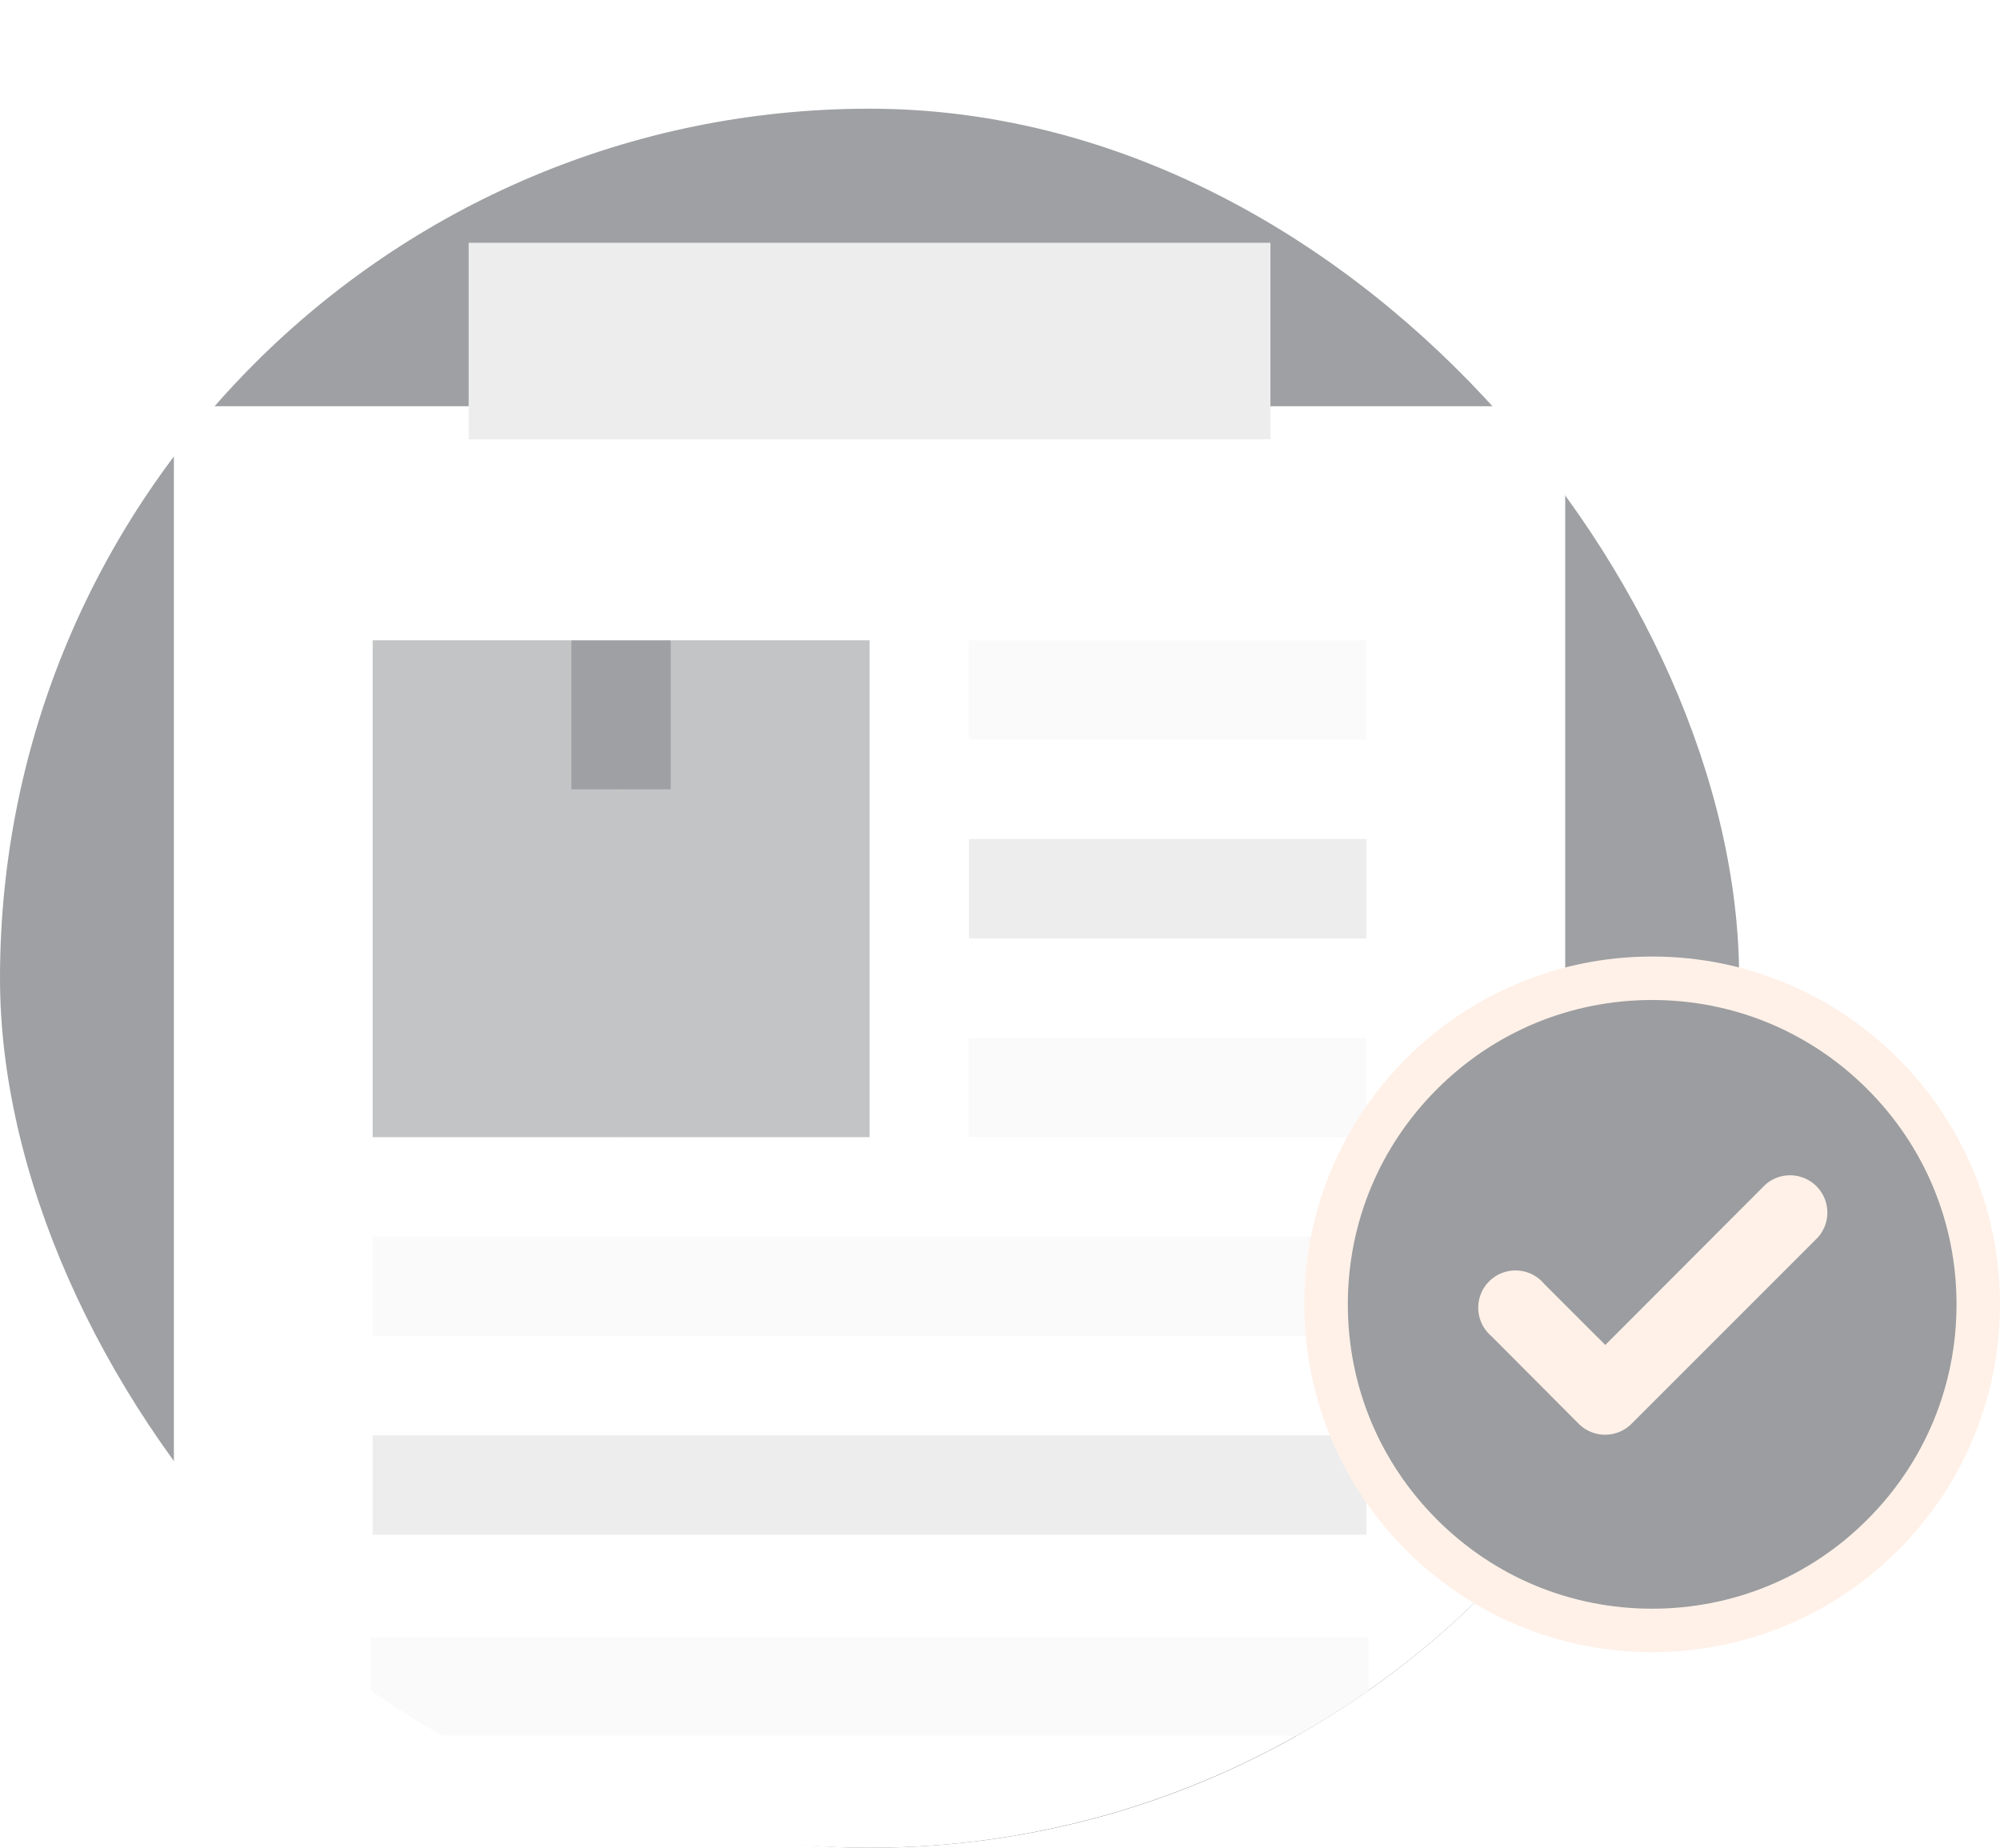 <svg xmlns="http://www.w3.org/2000/svg" xmlns:xlink="http://www.w3.org/1999/xlink" width="92" height="85" viewBox="0 0 92 85">
  <defs>
    <clipPath id="clip-path">
      <path id="Union_52" data-name="Union 52" d="M-1554-3847v-45h80v45a40,40,0,0,1-40,40A40,40,0,0,1-1554-3847Z" transform="translate(1698 4079)" fill="#fff"/>
    </clipPath>
    <filter id="Union_49" x="-1.001" y="9.687" width="82.001" height="91.195" filterUnits="userSpaceOnUse">
      <feOffset dy="3" input="SourceAlpha"/>
      <feGaussianBlur stdDeviation="3" result="blur"/>
      <feFlood flood-opacity="0.161"/>
      <feComposite operator="in" in2="blur"/>
      <feComposite in="SourceGraphic"/>
    </filter>
  </defs>
  <g id="Group_19201" data-name="Group 19201" transform="translate(-247 -229)">
    <g id="Group_19019" data-name="Group 19019" transform="translate(9 -16)">
      <rect id="Rectangle_5972" data-name="Rectangle 5972" width="80" height="80" rx="40" transform="translate(238 250)" fill="#9ea0a3"/>
      <g id="Mask_Group_283" data-name="Mask Group 283" transform="translate(94 58)" clip-path="url(#clip-path)">
        <g id="XMLID_296_" transform="translate(106.999 198.167)">
          <g transform="matrix(1, 0, 0, 1, 37, -11.17)" filter="url(#Union_49)">
            <path id="Union_49-2" data-name="Union 49" d="M32,73.195H0V0H64v73.2Z" transform="translate(8 15.69)" fill="#fff"/>
          </g>
          <path id="XMLID_304_" d="M285,120h18.286v4.571H285Z" transform="translate(-203.428 -101.714)" fill="#fafafa"/>
          <path id="XMLID_305_" d="M285,180h18.286v4.571H285Z" transform="translate(-203.428 -152.571)" fill="#ededed"/>
          <path id="XMLID_306_" d="M285,240h18.286v4.571H285Z" transform="translate(-203.428 -203.428)" fill="#fafafa"/>
          <path id="XMLID_307_" d="M105,300h45.715v4.571H105Z" transform="translate(-50.857 -254.285)" fill="#fafafa"/>
          <path id="XMLID_308_" d="M105,360h45.715v4.571H105Z" transform="translate(-50.857 -305.143)" fill="#ededed"/>
          <path id="Union_50" data-name="Union 50" d="M22.961,4.519H0V0H45.922V4.519Z" transform="translate(54.039 64.156)" fill="#fafafa"/>
          <path id="Union_51" data-name="Union 51" d="M18.442,9.04H0V0H36.882V9.04Z" transform="translate(58.559)" fill="#ededed"/>
          <path id="XMLID_315_" d="M105,120v22.857h11.429l1.524-8.381-1.524-7.619L114.143,120Z" transform="translate(-50.857 -101.714)" fill="#c3c4c5"/>
          <path id="XMLID_318_" d="M191.429,120h-9.143L180,126.857v16h11.429Z" transform="translate(-114.428 -101.714)" fill="#c3c4c5"/>
          <path id="Union_60" data-name="Union 60" d="M-684.714-3212.31H-687v-6.857h4.571v6.857Z" transform="translate(750.285 3237.453)" fill="#9ea0a3"/>
        </g>
      </g>
    </g>
    <g id="Component_310" data-name="Component 310" transform="translate(307 273)">
      <g id="Icon_Check_Active" data-name="Icon/Check/Active">
        <g id="Shape" fill="#9b9da0">
          <path d="M 16 31 C 11.993 31 8.227 29.44 5.393 26.607 C 2.56 23.773 1 20.007 1 16 C 1 11.993 2.56 8.227 5.393 5.393 C 8.227 2.56 11.993 1 16 1 C 20.007 1 23.773 2.56 26.607 5.393 C 29.44 8.227 31 11.993 31 16 C 31 20.007 29.44 23.773 26.607 26.607 C 23.773 29.44 20.007 31 16 31 Z" stroke="none"/>
          <path d="M 16 2 C 12.26 2 8.745 3.456 6.101 6.101 C 3.456 8.745 2 12.26 2 16 C 2 19.74 3.456 23.255 6.101 25.899 C 8.745 28.544 12.26 30 16 30 C 19.74 30 23.255 28.544 25.899 25.899 C 28.544 23.255 30 19.74 30 16 C 30 12.26 28.544 8.745 25.899 6.101 C 23.255 3.456 19.74 2 16 2 M 16 0 C 24.837 0 32 7.163 32 16 C 32 24.837 24.837 32 16 32 C 7.163 32 0 24.837 0 16 C 0 7.163 7.163 0 16 0 Z" stroke="none" fill="#fff1e8"/>
        </g>
      </g>
      <path id="Path" d="M13.2.5,5.844,7.869,3.016,5.041A1.714,1.714,0,1,0,.6,7.458L4.627,11.5a1.717,1.717,0,0,0,2.417,0l8.57-8.57A1.715,1.715,0,0,0,13.2.5Z" transform="translate(8 10)" fill="#fff1e8"/>
    </g>
  </g>
</svg>
